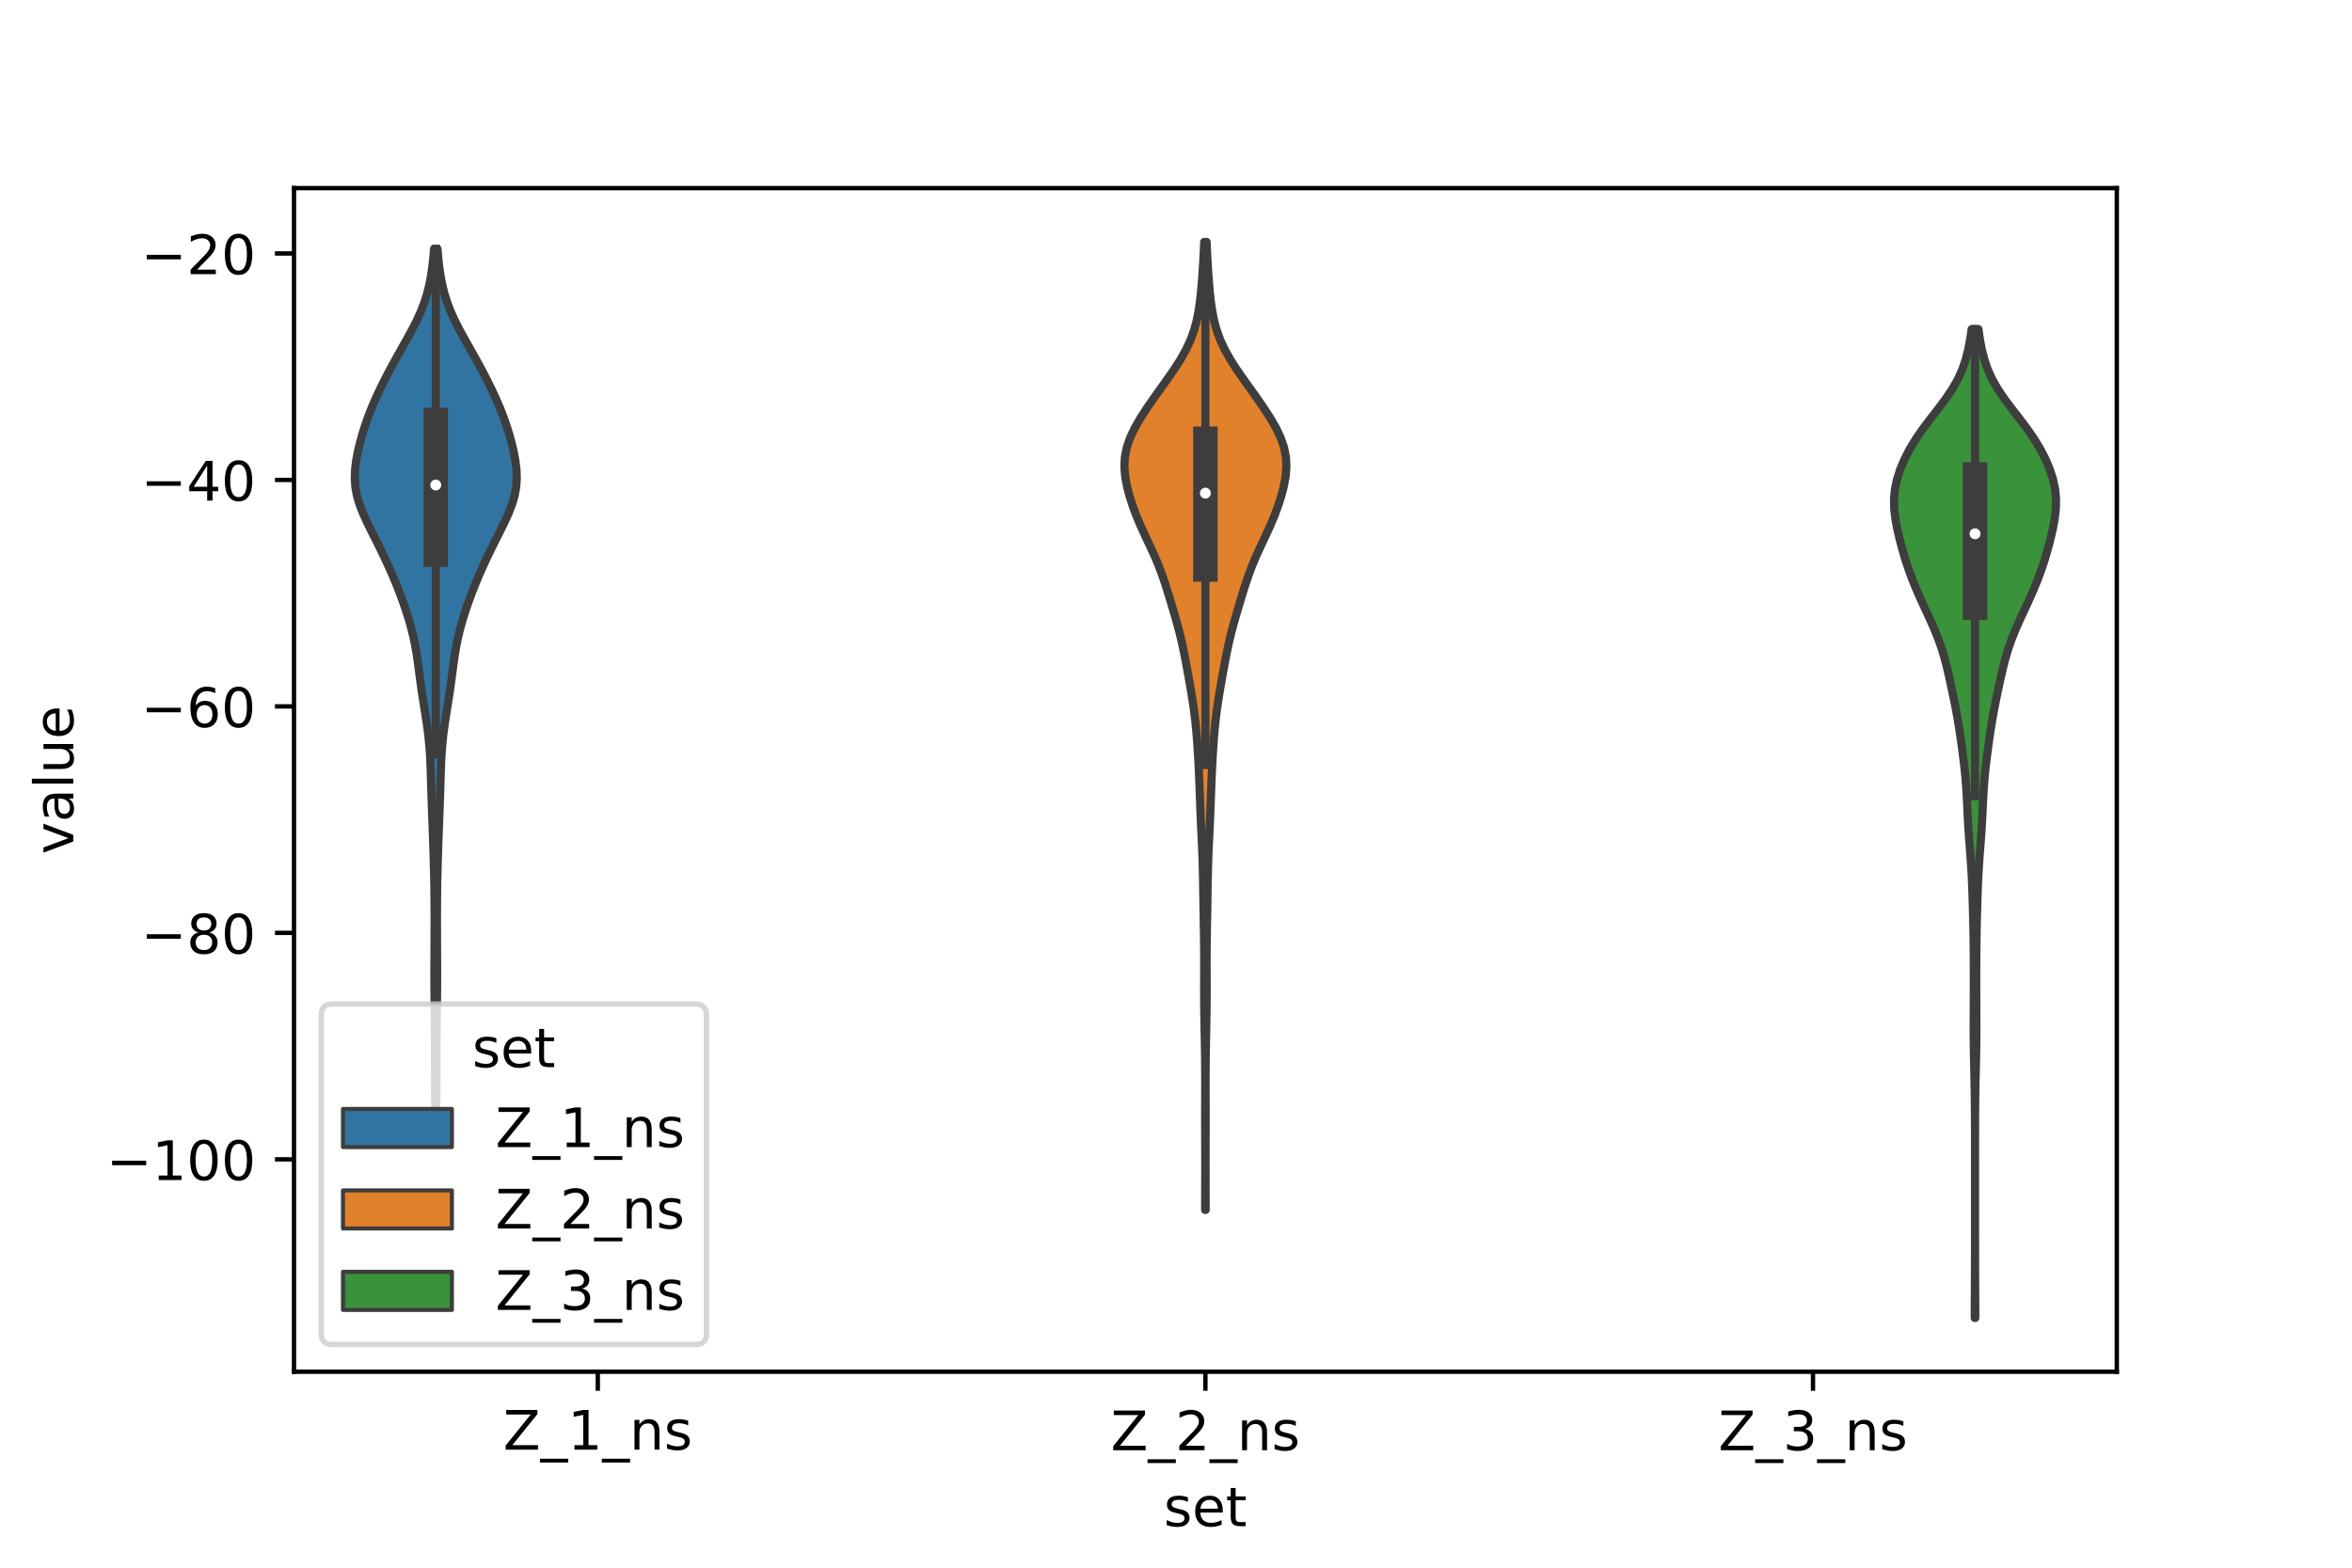<?xml version="1.0" encoding="utf-8" standalone="no"?>
<!DOCTYPE svg PUBLIC "-//W3C//DTD SVG 1.1//EN"
  "http://www.w3.org/Graphics/SVG/1.1/DTD/svg11.dtd">
<!-- Created with matplotlib (https://matplotlib.org/) -->
<svg height="288pt" version="1.1" viewBox="0 0 432 288" width="432pt" xmlns="http://www.w3.org/2000/svg" xmlns:xlink="http://www.w3.org/1999/xlink">
 <defs>
  <style type="text/css">*{stroke-linecap:butt;stroke-linejoin:round;}</style>
 </defs>
 <g id="figure_1">
  <g id="patch_1">
   <path d="M 0 288 
L 432 288 
L 432 0 
L 0 0 
z
" style="fill:#ffffff;"/>
  </g>
  <g id="axes_1">
   <g id="patch_2">
    <path d="M 54 252 
L 388.8 252 
L 388.8 34.56 
L 54 34.56 
z
" style="fill:#ffffff;"/>
   </g>
   <g id="PolyCollection_1">
    <defs>
     <path d="M 80.122 -81.942 
L 79.958 -81.942 
L 79.945 -83.562 
L 79.934 -85.181 
L 79.924 -86.801 
L 79.916 -88.42 
L 79.91 -90.04 
L 79.904 -91.659 
L 79.901 -93.279 
L 79.897 -94.898 
L 79.893 -96.518 
L 79.885 -98.137 
L 79.873 -99.757 
L 79.855 -101.377 
L 79.834 -102.996 
L 79.813 -104.616 
L 79.797 -106.235 
L 79.788 -107.855 
L 79.788 -109.474 
L 79.793 -111.094 
L 79.802 -112.713 
L 79.81 -114.333 
L 79.816 -115.952 
L 79.82 -117.572 
L 79.821 -119.192 
L 79.818 -120.811 
L 79.81 -122.431 
L 79.794 -124.05 
L 79.769 -125.67 
L 79.736 -127.289 
L 79.695 -128.909 
L 79.65 -130.528 
L 79.6 -132.148 
L 79.546 -133.767 
L 79.488 -135.387 
L 79.426 -137.007 
L 79.363 -138.626 
L 79.302 -140.246 
L 79.247 -141.865 
L 79.198 -143.485 
L 79.151 -145.104 
L 79.101 -146.724 
L 79.034 -148.343 
L 78.941 -149.963 
L 78.809 -151.582 
L 78.636 -153.202 
L 78.422 -154.821 
L 78.179 -156.441 
L 77.921 -158.061 
L 77.664 -159.68 
L 77.421 -161.3 
L 77.195 -162.919 
L 76.983 -164.539 
L 76.769 -166.158 
L 76.534 -167.778 
L 76.257 -169.397 
L 75.924 -171.017 
L 75.527 -172.636 
L 75.067 -174.256 
L 74.554 -175.876 
L 73.995 -177.495 
L 73.396 -179.115 
L 72.758 -180.734 
L 72.081 -182.354 
L 71.366 -183.973 
L 70.614 -185.593 
L 69.83 -187.212 
L 69.023 -188.832 
L 68.207 -190.451 
L 67.409 -192.071 
L 66.669 -193.69 
L 66.037 -195.31 
L 65.56 -196.93 
L 65.266 -198.549 
L 65.16 -200.169 
L 65.223 -201.788 
L 65.424 -203.408 
L 65.728 -205.027 
L 66.111 -206.647 
L 66.56 -208.266 
L 67.071 -209.886 
L 67.644 -211.505 
L 68.28 -213.125 
L 68.977 -214.745 
L 69.728 -216.364 
L 70.527 -217.984 
L 71.363 -219.603 
L 72.233 -221.223 
L 73.129 -222.842 
L 74.041 -224.462 
L 74.95 -226.081 
L 75.829 -227.701 
L 76.646 -229.32 
L 77.37 -230.94 
L 77.983 -232.56 
L 78.481 -234.179 
L 78.874 -235.799 
L 79.178 -237.418 
L 79.412 -239.038 
L 79.591 -240.657 
L 79.727 -242.277 
L 80.353 -242.277 
L 80.353 -242.277 
L 80.489 -240.657 
L 80.668 -239.038 
L 80.902 -237.418 
L 81.206 -235.799 
L 81.599 -234.179 
L 82.097 -232.56 
L 82.71 -230.94 
L 83.434 -229.32 
L 84.251 -227.701 
L 85.13 -226.081 
L 86.039 -224.462 
L 86.951 -222.842 
L 87.847 -221.223 
L 88.717 -219.603 
L 89.553 -217.984 
L 90.352 -216.364 
L 91.103 -214.745 
L 91.8 -213.125 
L 92.436 -211.505 
L 93.009 -209.886 
L 93.52 -208.266 
L 93.969 -206.647 
L 94.352 -205.027 
L 94.656 -203.408 
L 94.857 -201.788 
L 94.92 -200.169 
L 94.814 -198.549 
L 94.52 -196.93 
L 94.043 -195.31 
L 93.411 -193.69 
L 92.671 -192.071 
L 91.873 -190.451 
L 91.057 -188.832 
L 90.25 -187.212 
L 89.466 -185.593 
L 88.714 -183.973 
L 87.999 -182.354 
L 87.322 -180.734 
L 86.684 -179.115 
L 86.085 -177.495 
L 85.526 -175.876 
L 85.013 -174.256 
L 84.553 -172.636 
L 84.156 -171.017 
L 83.823 -169.397 
L 83.546 -167.778 
L 83.311 -166.158 
L 83.097 -164.539 
L 82.885 -162.919 
L 82.659 -161.3 
L 82.416 -159.68 
L 82.159 -158.061 
L 81.901 -156.441 
L 81.658 -154.821 
L 81.444 -153.202 
L 81.271 -151.582 
L 81.139 -149.963 
L 81.046 -148.343 
L 80.979 -146.724 
L 80.929 -145.104 
L 80.882 -143.485 
L 80.833 -141.865 
L 80.778 -140.246 
L 80.717 -138.626 
L 80.654 -137.007 
L 80.592 -135.387 
L 80.534 -133.767 
L 80.48 -132.148 
L 80.43 -130.528 
L 80.385 -128.909 
L 80.344 -127.289 
L 80.311 -125.67 
L 80.286 -124.05 
L 80.27 -122.431 
L 80.262 -120.811 
L 80.259 -119.192 
L 80.26 -117.572 
L 80.264 -115.952 
L 80.27 -114.333 
L 80.278 -112.713 
L 80.287 -111.094 
L 80.292 -109.474 
L 80.292 -107.855 
L 80.283 -106.235 
L 80.267 -104.616 
L 80.246 -102.996 
L 80.225 -101.377 
L 80.207 -99.757 
L 80.195 -98.137 
L 80.187 -96.518 
L 80.183 -94.898 
L 80.179 -93.279 
L 80.176 -91.659 
L 80.17 -90.04 
L 80.164 -88.42 
L 80.156 -86.801 
L 80.146 -85.181 
L 80.135 -83.562 
L 80.122 -81.942 
z
" id="me6e30d1c8e" style="stroke:#3d3d3d;stroke-width:1.5;"/>
    </defs>
    <g clip-path="url(#p41e948b7af)">
     <use style="fill:#3274a1;stroke:#3d3d3d;stroke-width:1.5;" x="0" xlink:href="#me6e30d1c8e" y="288"/>
    </g>
   </g>
   <g id="PolyCollection_2">
    <defs>
     <path d="M 221.447 -65.723 
L 221.353 -65.723 
L 221.355 -67.519 
L 221.36 -69.315 
L 221.366 -71.112 
L 221.371 -72.908 
L 221.371 -74.704 
L 221.368 -76.501 
L 221.362 -78.297 
L 221.356 -80.093 
L 221.353 -81.889 
L 221.354 -83.686 
L 221.358 -85.482 
L 221.363 -87.278 
L 221.366 -89.075 
L 221.363 -90.871 
L 221.35 -92.667 
L 221.329 -94.464 
L 221.299 -96.26 
L 221.264 -98.056 
L 221.229 -99.852 
L 221.199 -101.649 
L 221.179 -103.445 
L 221.169 -105.241 
L 221.168 -107.038 
L 221.174 -108.834 
L 221.179 -110.63 
L 221.178 -112.427 
L 221.166 -114.223 
L 221.144 -116.019 
L 221.113 -117.815 
L 221.079 -119.612 
L 221.047 -121.408 
L 221.019 -123.204 
L 220.993 -125.001 
L 220.963 -126.797 
L 220.923 -128.593 
L 220.868 -130.389 
L 220.796 -132.186 
L 220.713 -133.982 
L 220.627 -135.778 
L 220.546 -137.575 
L 220.473 -139.371 
L 220.407 -141.167 
L 220.342 -142.964 
L 220.271 -144.76 
L 220.191 -146.556 
L 220.099 -148.352 
L 219.994 -150.149 
L 219.872 -151.945 
L 219.725 -153.741 
L 219.545 -155.538 
L 219.326 -157.334 
L 219.068 -159.13 
L 218.78 -160.927 
L 218.472 -162.723 
L 218.153 -164.519 
L 217.823 -166.315 
L 217.474 -168.112 
L 217.092 -169.908 
L 216.664 -171.704 
L 216.187 -173.501 
L 215.672 -175.297 
L 215.137 -177.093 
L 214.592 -178.89 
L 214.027 -180.686 
L 213.417 -182.482 
L 212.735 -184.278 
L 211.969 -186.075 
L 211.139 -187.871 
L 210.288 -189.667 
L 209.468 -191.464 
L 208.715 -193.26 
L 208.047 -195.056 
L 207.471 -196.853 
L 207 -198.649 
L 206.667 -200.445 
L 206.52 -202.241 
L 206.61 -204.038 
L 206.969 -205.834 
L 207.594 -207.63 
L 208.451 -209.427 
L 209.489 -211.223 
L 210.652 -213.019 
L 211.893 -214.816 
L 213.176 -216.612 
L 214.461 -218.408 
L 215.703 -220.204 
L 216.852 -222.001 
L 217.858 -223.797 
L 218.69 -225.593 
L 219.338 -227.39 
L 219.82 -229.186 
L 220.169 -230.982 
L 220.423 -232.779 
L 220.615 -234.575 
L 220.768 -236.371 
L 220.897 -238.167 
L 221.007 -239.964 
L 221.101 -241.76 
L 221.18 -243.556 
L 221.62 -243.556 
L 221.62 -243.556 
L 221.699 -241.76 
L 221.793 -239.964 
L 221.903 -238.167 
L 222.032 -236.371 
L 222.185 -234.575 
L 222.377 -232.779 
L 222.631 -230.982 
L 222.98 -229.186 
L 223.462 -227.39 
L 224.11 -225.593 
L 224.942 -223.797 
L 225.948 -222.001 
L 227.097 -220.204 
L 228.339 -218.408 
L 229.624 -216.612 
L 230.907 -214.816 
L 232.148 -213.019 
L 233.311 -211.223 
L 234.349 -209.427 
L 235.206 -207.63 
L 235.831 -205.834 
L 236.19 -204.038 
L 236.28 -202.241 
L 236.133 -200.445 
L 235.8 -198.649 
L 235.329 -196.853 
L 234.753 -195.056 
L 234.085 -193.26 
L 233.332 -191.464 
L 232.512 -189.667 
L 231.661 -187.871 
L 230.831 -186.075 
L 230.065 -184.278 
L 229.383 -182.482 
L 228.773 -180.686 
L 228.208 -178.89 
L 227.663 -177.093 
L 227.128 -175.297 
L 226.613 -173.501 
L 226.136 -171.704 
L 225.708 -169.908 
L 225.326 -168.112 
L 224.977 -166.315 
L 224.647 -164.519 
L 224.328 -162.723 
L 224.02 -160.927 
L 223.732 -159.13 
L 223.474 -157.334 
L 223.255 -155.538 
L 223.075 -153.741 
L 222.928 -151.945 
L 222.806 -150.149 
L 222.701 -148.352 
L 222.609 -146.556 
L 222.529 -144.76 
L 222.458 -142.964 
L 222.393 -141.167 
L 222.327 -139.371 
L 222.254 -137.575 
L 222.173 -135.778 
L 222.087 -133.982 
L 222.004 -132.186 
L 221.932 -130.389 
L 221.877 -128.593 
L 221.837 -126.797 
L 221.807 -125.001 
L 221.781 -123.204 
L 221.753 -121.408 
L 221.721 -119.612 
L 221.687 -117.815 
L 221.656 -116.019 
L 221.634 -114.223 
L 221.622 -112.427 
L 221.621 -110.63 
L 221.626 -108.834 
L 221.632 -107.038 
L 221.631 -105.241 
L 221.621 -103.445 
L 221.601 -101.649 
L 221.571 -99.852 
L 221.536 -98.056 
L 221.501 -96.26 
L 221.471 -94.464 
L 221.45 -92.667 
L 221.437 -90.871 
L 221.434 -89.075 
L 221.437 -87.278 
L 221.442 -85.482 
L 221.446 -83.686 
L 221.447 -81.889 
L 221.444 -80.093 
L 221.438 -78.297 
L 221.432 -76.501 
L 221.429 -74.704 
L 221.429 -72.908 
L 221.434 -71.112 
L 221.44 -69.315 
L 221.445 -67.519 
L 221.447 -65.723 
z
" id="m88fbf0450a" style="stroke:#3d3d3d;stroke-width:1.5;"/>
    </defs>
    <g clip-path="url(#p41e948b7af)">
     <use style="fill:#e1812c;stroke:#3d3d3d;stroke-width:1.5;" x="0" xlink:href="#m88fbf0450a" y="288"/>
    </g>
   </g>
   <g id="PolyCollection_3">
    <defs>
     <path d="M 362.81 -45.884 
L 362.71 -45.884 
L 362.713 -47.718 
L 362.721 -49.553 
L 362.731 -51.388 
L 362.741 -53.223 
L 362.749 -55.058 
L 362.754 -56.892 
L 362.757 -58.727 
L 362.759 -60.562 
L 362.76 -62.397 
L 362.76 -64.232 
L 362.76 -66.067 
L 362.76 -67.901 
L 362.76 -69.736 
L 362.76 -71.571 
L 362.76 -73.406 
L 362.76 -75.241 
L 362.759 -77.075 
L 362.758 -78.91 
L 362.755 -80.745 
L 362.749 -82.58 
L 362.737 -84.415 
L 362.718 -86.249 
L 362.69 -88.084 
L 362.654 -89.919 
L 362.613 -91.754 
L 362.573 -93.589 
L 362.541 -95.423 
L 362.521 -97.258 
L 362.514 -99.093 
L 362.517 -100.928 
L 362.524 -102.763 
L 362.532 -104.597 
L 362.536 -106.432 
L 362.537 -108.267 
L 362.534 -110.102 
L 362.526 -111.937 
L 362.513 -113.771 
L 362.49 -115.606 
L 362.458 -117.441 
L 362.417 -119.276 
L 362.369 -121.111 
L 362.315 -122.946 
L 362.253 -124.78 
L 362.176 -126.615 
L 362.076 -128.45 
L 361.953 -130.285 
L 361.814 -132.12 
L 361.673 -133.954 
L 361.545 -135.789 
L 361.439 -137.624 
L 361.35 -139.459 
L 361.263 -141.294 
L 361.158 -143.128 
L 361.018 -144.963 
L 360.838 -146.798 
L 360.624 -148.633 
L 360.386 -150.468 
L 360.132 -152.302 
L 359.859 -154.137 
L 359.559 -155.972 
L 359.225 -157.807 
L 358.859 -159.642 
L 358.473 -161.476 
L 358.075 -163.311 
L 357.657 -165.146 
L 357.193 -166.981 
L 356.648 -168.816 
L 356.002 -170.651 
L 355.257 -172.485 
L 354.44 -174.32 
L 353.59 -176.155 
L 352.746 -177.99 
L 351.94 -179.825 
L 351.194 -181.659 
L 350.519 -183.494 
L 349.917 -185.329 
L 349.379 -187.164 
L 348.897 -188.999 
L 348.473 -190.833 
L 348.132 -192.668 
L 347.918 -194.503 
L 347.88 -196.338 
L 348.054 -198.173 
L 348.447 -200.007 
L 349.046 -201.842 
L 349.826 -203.677 
L 350.776 -205.512 
L 351.888 -207.347 
L 353.152 -209.181 
L 354.531 -211.016 
L 355.955 -212.851 
L 357.333 -214.686 
L 358.576 -216.521 
L 359.621 -218.355 
L 360.445 -220.19 
L 361.067 -222.025 
L 361.528 -223.86 
L 361.874 -225.695 
L 362.138 -227.53 
L 363.382 -227.53 
L 363.382 -227.53 
L 363.646 -225.695 
L 363.992 -223.86 
L 364.453 -222.025 
L 365.075 -220.19 
L 365.899 -218.355 
L 366.944 -216.521 
L 368.187 -214.686 
L 369.565 -212.851 
L 370.989 -211.016 
L 372.368 -209.181 
L 373.632 -207.347 
L 374.744 -205.512 
L 375.694 -203.677 
L 376.474 -201.842 
L 377.073 -200.007 
L 377.466 -198.173 
L 377.64 -196.338 
L 377.602 -194.503 
L 377.388 -192.668 
L 377.047 -190.833 
L 376.623 -188.999 
L 376.141 -187.164 
L 375.603 -185.329 
L 375.001 -183.494 
L 374.326 -181.659 
L 373.58 -179.825 
L 372.774 -177.99 
L 371.93 -176.155 
L 371.08 -174.32 
L 370.263 -172.485 
L 369.518 -170.651 
L 368.872 -168.816 
L 368.327 -166.981 
L 367.863 -165.146 
L 367.445 -163.311 
L 367.047 -161.476 
L 366.661 -159.642 
L 366.295 -157.807 
L 365.961 -155.972 
L 365.661 -154.137 
L 365.388 -152.302 
L 365.134 -150.468 
L 364.896 -148.633 
L 364.682 -146.798 
L 364.502 -144.963 
L 364.362 -143.128 
L 364.257 -141.294 
L 364.17 -139.459 
L 364.081 -137.624 
L 363.975 -135.789 
L 363.847 -133.954 
L 363.706 -132.12 
L 363.567 -130.285 
L 363.444 -128.45 
L 363.344 -126.615 
L 363.267 -124.78 
L 363.205 -122.946 
L 363.151 -121.111 
L 363.103 -119.276 
L 363.062 -117.441 
L 363.03 -115.606 
L 363.007 -113.771 
L 362.994 -111.937 
L 362.986 -110.102 
L 362.983 -108.267 
L 362.984 -106.432 
L 362.988 -104.597 
L 362.996 -102.763 
L 363.003 -100.928 
L 363.006 -99.093 
L 362.999 -97.258 
L 362.979 -95.423 
L 362.947 -93.589 
L 362.907 -91.754 
L 362.866 -89.919 
L 362.83 -88.084 
L 362.802 -86.249 
L 362.783 -84.415 
L 362.771 -82.58 
L 362.765 -80.745 
L 362.762 -78.91 
L 362.761 -77.075 
L 362.76 -75.241 
L 362.76 -73.406 
L 362.76 -71.571 
L 362.76 -69.736 
L 362.76 -67.901 
L 362.76 -66.067 
L 362.76 -64.232 
L 362.76 -62.397 
L 362.761 -60.562 
L 362.763 -58.727 
L 362.766 -56.892 
L 362.771 -55.058 
L 362.779 -53.223 
L 362.789 -51.388 
L 362.799 -49.553 
L 362.807 -47.718 
L 362.81 -45.884 
z
" id="meabf9d2baf" style="stroke:#3d3d3d;stroke-width:1.5;"/>
    </defs>
    <g clip-path="url(#p41e948b7af)">
     <use style="fill:#3a923a;stroke:#3d3d3d;stroke-width:1.5;" x="0" xlink:href="#meabf9d2baf" y="288"/>
    </g>
   </g>
   <g id="patch_3">
    <path clip-path="url(#p41e948b7af)" d="M 109.8 4.96 
L 109.8 4.96 
L 109.8 4.96 
L 109.8 4.96 
z
" style="fill:#3274a1;stroke:#3d3d3d;stroke-linejoin:miter;stroke-width:0.75;"/>
   </g>
   <g id="patch_4">
    <path clip-path="url(#p41e948b7af)" d="M 109.8 4.96 
L 109.8 4.96 
L 109.8 4.96 
L 109.8 4.96 
z
" style="fill:#e1812c;stroke:#3d3d3d;stroke-linejoin:miter;stroke-width:0.75;"/>
   </g>
   <g id="patch_5">
    <path clip-path="url(#p41e948b7af)" d="M 109.8 4.96 
L 109.8 4.96 
L 109.8 4.96 
L 109.8 4.96 
z
" style="fill:#3a923a;stroke:#3d3d3d;stroke-linejoin:miter;stroke-width:0.75;"/>
   </g>
   <g id="matplotlib.axis_1">
    <g id="xtick_1">
     <g id="line2d_1">
      <defs>
       <path d="M 0 0 
L 0 3.5 
" id="m104618ab3f" style="stroke:#000000;stroke-width:0.8;"/>
      </defs>
      <g>
       <use style="stroke:#000000;stroke-width:0.8;" x="109.8" xlink:href="#m104618ab3f" y="252"/>
      </g>
     </g>
     <g id="text_1">
      <!-- Z_1_ns -->
      <g transform="translate(92.42 266.32)scale(0.1 -0.1)">
       <defs>
        <path d="M 5.609 72.906 
L 62.891 72.906 
L 62.891 65.375 
L 16.797 8.297 
L 64.016 8.297 
L 64.016 0 
L 4.5 0 
L 4.5 7.516 
L 50.594 64.594 
L 5.609 64.594 
z
" id="DejaVuSans-90"/>
        <path d="M 50.984 -16.609 
L 50.984 -23.578 
L -0.984 -23.578 
L -0.984 -16.609 
z
" id="DejaVuSans-95"/>
        <path d="M 12.406 8.297 
L 28.516 8.297 
L 28.516 63.922 
L 10.984 60.406 
L 10.984 69.391 
L 28.422 72.906 
L 38.281 72.906 
L 38.281 8.297 
L 54.391 8.297 
L 54.391 0 
L 12.406 0 
z
" id="DejaVuSans-49"/>
        <path d="M 54.891 33.016 
L 54.891 0 
L 45.906 0 
L 45.906 32.719 
Q 45.906 40.484 42.875 44.328 
Q 39.844 48.188 33.797 48.188 
Q 26.516 48.188 22.312 43.547 
Q 18.109 38.922 18.109 30.906 
L 18.109 0 
L 9.078 0 
L 9.078 54.688 
L 18.109 54.688 
L 18.109 46.188 
Q 21.344 51.125 25.703 53.562 
Q 30.078 56 35.797 56 
Q 45.219 56 50.047 50.172 
Q 54.891 44.344 54.891 33.016 
z
" id="DejaVuSans-110"/>
        <path d="M 44.281 53.078 
L 44.281 44.578 
Q 40.484 46.531 36.375 47.5 
Q 32.281 48.484 27.875 48.484 
Q 21.188 48.484 17.844 46.438 
Q 14.5 44.391 14.5 40.281 
Q 14.5 37.156 16.891 35.375 
Q 19.281 33.594 26.516 31.984 
L 29.594 31.297 
Q 39.156 29.25 43.188 25.516 
Q 47.219 21.781 47.219 15.094 
Q 47.219 7.469 41.188 3.016 
Q 35.156 -1.422 24.609 -1.422 
Q 20.219 -1.422 15.453 -0.562 
Q 10.688 0.297 5.422 2 
L 5.422 11.281 
Q 10.406 8.688 15.234 7.391 
Q 20.062 6.109 24.812 6.109 
Q 31.156 6.109 34.562 8.281 
Q 37.984 10.453 37.984 14.406 
Q 37.984 18.062 35.516 20.016 
Q 33.062 21.969 24.703 23.781 
L 21.578 24.516 
Q 13.234 26.266 9.516 29.906 
Q 5.812 33.547 5.812 39.891 
Q 5.812 47.609 11.281 51.797 
Q 16.75 56 26.812 56 
Q 31.781 56 36.172 55.266 
Q 40.578 54.547 44.281 53.078 
z
" id="DejaVuSans-115"/>
       </defs>
       <use xlink:href="#DejaVuSans-90"/>
       <use x="68.506" xlink:href="#DejaVuSans-95"/>
       <use x="118.506" xlink:href="#DejaVuSans-49"/>
       <use x="182.129" xlink:href="#DejaVuSans-95"/>
       <use x="232.129" xlink:href="#DejaVuSans-110"/>
       <use x="295.508" xlink:href="#DejaVuSans-115"/>
      </g>
     </g>
    </g>
    <g id="xtick_2">
     <g id="line2d_2">
      <g>
       <use style="stroke:#000000;stroke-width:0.8;" x="221.4" xlink:href="#m104618ab3f" y="252"/>
      </g>
     </g>
     <g id="text_2">
      <!-- Z_2_ns -->
      <g transform="translate(204.02 266.422)scale(0.1 -0.1)">
       <defs>
        <path d="M 19.188 8.297 
L 53.609 8.297 
L 53.609 0 
L 7.328 0 
L 7.328 8.297 
Q 12.938 14.109 22.625 23.891 
Q 32.328 33.688 34.812 36.531 
Q 39.547 41.844 41.422 45.531 
Q 43.312 49.219 43.312 52.781 
Q 43.312 58.594 39.234 62.25 
Q 35.156 65.922 28.609 65.922 
Q 23.969 65.922 18.812 64.312 
Q 13.672 62.703 7.812 59.422 
L 7.812 69.391 
Q 13.766 71.781 18.938 73 
Q 24.125 74.219 28.422 74.219 
Q 39.75 74.219 46.484 68.547 
Q 53.219 62.891 53.219 53.422 
Q 53.219 48.922 51.531 44.891 
Q 49.859 40.875 45.406 35.406 
Q 44.188 33.984 37.641 27.219 
Q 31.109 20.453 19.188 8.297 
z
" id="DejaVuSans-50"/>
       </defs>
       <use xlink:href="#DejaVuSans-90"/>
       <use x="68.506" xlink:href="#DejaVuSans-95"/>
       <use x="118.506" xlink:href="#DejaVuSans-50"/>
       <use x="182.129" xlink:href="#DejaVuSans-95"/>
       <use x="232.129" xlink:href="#DejaVuSans-110"/>
       <use x="295.508" xlink:href="#DejaVuSans-115"/>
      </g>
     </g>
    </g>
    <g id="xtick_3">
     <g id="line2d_3">
      <g>
       <use style="stroke:#000000;stroke-width:0.8;" x="333" xlink:href="#m104618ab3f" y="252"/>
      </g>
     </g>
     <g id="text_3">
      <!-- Z_3_ns -->
      <g transform="translate(315.62 266.422)scale(0.1 -0.1)">
       <defs>
        <path d="M 40.578 39.312 
Q 47.656 37.797 51.625 33 
Q 55.609 28.219 55.609 21.188 
Q 55.609 10.406 48.188 4.484 
Q 40.766 -1.422 27.094 -1.422 
Q 22.516 -1.422 17.656 -0.516 
Q 12.797 0.391 7.625 2.203 
L 7.625 11.719 
Q 11.719 9.328 16.594 8.109 
Q 21.484 6.891 26.812 6.891 
Q 36.078 6.891 40.938 10.547 
Q 45.797 14.203 45.797 21.188 
Q 45.797 27.641 41.281 31.266 
Q 36.766 34.906 28.719 34.906 
L 20.219 34.906 
L 20.219 43.016 
L 29.109 43.016 
Q 36.375 43.016 40.234 45.922 
Q 44.094 48.828 44.094 54.297 
Q 44.094 59.906 40.109 62.906 
Q 36.141 65.922 28.719 65.922 
Q 24.656 65.922 20.016 65.031 
Q 15.375 64.156 9.812 62.312 
L 9.812 71.094 
Q 15.438 72.656 20.344 73.438 
Q 25.25 74.219 29.594 74.219 
Q 40.828 74.219 47.359 69.109 
Q 53.906 64.016 53.906 55.328 
Q 53.906 49.266 50.438 45.094 
Q 46.969 40.922 40.578 39.312 
z
" id="DejaVuSans-51"/>
       </defs>
       <use xlink:href="#DejaVuSans-90"/>
       <use x="68.506" xlink:href="#DejaVuSans-95"/>
       <use x="118.506" xlink:href="#DejaVuSans-51"/>
       <use x="182.129" xlink:href="#DejaVuSans-95"/>
       <use x="232.129" xlink:href="#DejaVuSans-110"/>
       <use x="295.508" xlink:href="#DejaVuSans-115"/>
      </g>
     </g>
    </g>
    <g id="text_4">
     <!-- set -->
     <g transform="translate(213.759 280.378)scale(0.1 -0.1)">
      <defs>
       <path d="M 56.203 29.594 
L 56.203 25.203 
L 14.891 25.203 
Q 15.484 15.922 20.484 11.062 
Q 25.484 6.203 34.422 6.203 
Q 39.594 6.203 44.453 7.469 
Q 49.312 8.734 54.109 11.281 
L 54.109 2.781 
Q 49.266 0.734 44.188 -0.344 
Q 39.109 -1.422 33.891 -1.422 
Q 20.797 -1.422 13.156 6.188 
Q 5.516 13.812 5.516 26.812 
Q 5.516 40.234 12.766 48.109 
Q 20.016 56 32.328 56 
Q 43.359 56 49.781 48.891 
Q 56.203 41.797 56.203 29.594 
z
M 47.219 32.234 
Q 47.125 39.594 43.094 43.984 
Q 39.062 48.391 32.422 48.391 
Q 24.906 48.391 20.391 44.141 
Q 15.875 39.891 15.188 32.172 
z
" id="DejaVuSans-101"/>
       <path d="M 18.312 70.219 
L 18.312 54.688 
L 36.812 54.688 
L 36.812 47.703 
L 18.312 47.703 
L 18.312 18.016 
Q 18.312 11.328 20.141 9.422 
Q 21.969 7.516 27.594 7.516 
L 36.812 7.516 
L 36.812 0 
L 27.594 0 
Q 17.188 0 13.234 3.875 
Q 9.281 7.766 9.281 18.016 
L 9.281 47.703 
L 2.688 47.703 
L 2.688 54.688 
L 9.281 54.688 
L 9.281 70.219 
z
" id="DejaVuSans-116"/>
      </defs>
      <use xlink:href="#DejaVuSans-115"/>
      <use x="52.1" xlink:href="#DejaVuSans-101"/>
      <use x="113.623" xlink:href="#DejaVuSans-116"/>
     </g>
    </g>
   </g>
   <g id="matplotlib.axis_2">
    <g id="ytick_1">
     <g id="line2d_4">
      <defs>
       <path d="M 0 0 
L -3.5 0 
" id="m4adb0f2e03" style="stroke:#000000;stroke-width:0.8;"/>
      </defs>
      <g>
       <use style="stroke:#000000;stroke-width:0.8;" x="54" xlink:href="#m4adb0f2e03" y="212.982"/>
      </g>
     </g>
     <g id="text_5">
      <!-- −100 -->
      <g transform="translate(19.533 216.781)scale(0.1 -0.1)">
       <defs>
        <path d="M 10.594 35.5 
L 73.188 35.5 
L 73.188 27.203 
L 10.594 27.203 
z
" id="DejaVuSans-8722"/>
        <path d="M 31.781 66.406 
Q 24.172 66.406 20.328 58.906 
Q 16.5 51.422 16.5 36.375 
Q 16.5 21.391 20.328 13.891 
Q 24.172 6.391 31.781 6.391 
Q 39.453 6.391 43.281 13.891 
Q 47.125 21.391 47.125 36.375 
Q 47.125 51.422 43.281 58.906 
Q 39.453 66.406 31.781 66.406 
z
M 31.781 74.219 
Q 44.047 74.219 50.516 64.516 
Q 56.984 54.828 56.984 36.375 
Q 56.984 17.969 50.516 8.266 
Q 44.047 -1.422 31.781 -1.422 
Q 19.531 -1.422 13.062 8.266 
Q 6.594 17.969 6.594 36.375 
Q 6.594 54.828 13.062 64.516 
Q 19.531 74.219 31.781 74.219 
z
" id="DejaVuSans-48"/>
       </defs>
       <use xlink:href="#DejaVuSans-8722"/>
       <use x="83.789" xlink:href="#DejaVuSans-49"/>
       <use x="147.412" xlink:href="#DejaVuSans-48"/>
       <use x="211.035" xlink:href="#DejaVuSans-48"/>
      </g>
     </g>
    </g>
    <g id="ytick_2">
     <g id="line2d_5">
      <g>
       <use style="stroke:#000000;stroke-width:0.8;" x="54" xlink:href="#m4adb0f2e03" y="171.378"/>
      </g>
     </g>
     <g id="text_6">
      <!-- −80 -->
      <g transform="translate(25.895 175.177)scale(0.1 -0.1)">
       <defs>
        <path d="M 31.781 34.625 
Q 24.75 34.625 20.719 30.859 
Q 16.703 27.094 16.703 20.516 
Q 16.703 13.922 20.719 10.156 
Q 24.75 6.391 31.781 6.391 
Q 38.812 6.391 42.859 10.172 
Q 46.922 13.969 46.922 20.516 
Q 46.922 27.094 42.891 30.859 
Q 38.875 34.625 31.781 34.625 
z
M 21.922 38.812 
Q 15.578 40.375 12.031 44.719 
Q 8.5 49.078 8.5 55.328 
Q 8.5 64.062 14.719 69.141 
Q 20.953 74.219 31.781 74.219 
Q 42.672 74.219 48.875 69.141 
Q 55.078 64.062 55.078 55.328 
Q 55.078 49.078 51.531 44.719 
Q 48 40.375 41.703 38.812 
Q 48.828 37.156 52.797 32.312 
Q 56.781 27.484 56.781 20.516 
Q 56.781 9.906 50.312 4.234 
Q 43.844 -1.422 31.781 -1.422 
Q 19.734 -1.422 13.25 4.234 
Q 6.781 9.906 6.781 20.516 
Q 6.781 27.484 10.781 32.312 
Q 14.797 37.156 21.922 38.812 
z
M 18.312 54.391 
Q 18.312 48.734 21.844 45.562 
Q 25.391 42.391 31.781 42.391 
Q 38.141 42.391 41.719 45.562 
Q 45.312 48.734 45.312 54.391 
Q 45.312 60.062 41.719 63.234 
Q 38.141 66.406 31.781 66.406 
Q 25.391 66.406 21.844 63.234 
Q 18.312 60.062 18.312 54.391 
z
" id="DejaVuSans-56"/>
       </defs>
       <use xlink:href="#DejaVuSans-8722"/>
       <use x="83.789" xlink:href="#DejaVuSans-56"/>
       <use x="147.412" xlink:href="#DejaVuSans-48"/>
      </g>
     </g>
    </g>
    <g id="ytick_3">
     <g id="line2d_6">
      <g>
       <use style="stroke:#000000;stroke-width:0.8;" x="54" xlink:href="#m4adb0f2e03" y="129.773"/>
      </g>
     </g>
     <g id="text_7">
      <!-- −60 -->
      <g transform="translate(25.895 133.572)scale(0.1 -0.1)">
       <defs>
        <path d="M 33.016 40.375 
Q 26.375 40.375 22.484 35.828 
Q 18.609 31.297 18.609 23.391 
Q 18.609 15.531 22.484 10.953 
Q 26.375 6.391 33.016 6.391 
Q 39.656 6.391 43.531 10.953 
Q 47.406 15.531 47.406 23.391 
Q 47.406 31.297 43.531 35.828 
Q 39.656 40.375 33.016 40.375 
z
M 52.594 71.297 
L 52.594 62.312 
Q 48.875 64.062 45.094 64.984 
Q 41.312 65.922 37.594 65.922 
Q 27.828 65.922 22.672 59.328 
Q 17.531 52.734 16.797 39.406 
Q 19.672 43.656 24.016 45.922 
Q 28.375 48.188 33.594 48.188 
Q 44.578 48.188 50.953 41.516 
Q 57.328 34.859 57.328 23.391 
Q 57.328 12.156 50.688 5.359 
Q 44.047 -1.422 33.016 -1.422 
Q 20.359 -1.422 13.672 8.266 
Q 6.984 17.969 6.984 36.375 
Q 6.984 53.656 15.188 63.938 
Q 23.391 74.219 37.203 74.219 
Q 40.922 74.219 44.703 73.484 
Q 48.484 72.75 52.594 71.297 
z
" id="DejaVuSans-54"/>
       </defs>
       <use xlink:href="#DejaVuSans-8722"/>
       <use x="83.789" xlink:href="#DejaVuSans-54"/>
       <use x="147.412" xlink:href="#DejaVuSans-48"/>
      </g>
     </g>
    </g>
    <g id="ytick_4">
     <g id="line2d_7">
      <g>
       <use style="stroke:#000000;stroke-width:0.8;" x="54" xlink:href="#m4adb0f2e03" y="88.169"/>
      </g>
     </g>
     <g id="text_8">
      <!-- −40 -->
      <g transform="translate(25.895 91.968)scale(0.1 -0.1)">
       <defs>
        <path d="M 37.797 64.312 
L 12.891 25.391 
L 37.797 25.391 
z
M 35.203 72.906 
L 47.609 72.906 
L 47.609 25.391 
L 58.016 25.391 
L 58.016 17.188 
L 47.609 17.188 
L 47.609 0 
L 37.797 0 
L 37.797 17.188 
L 4.891 17.188 
L 4.891 26.703 
z
" id="DejaVuSans-52"/>
       </defs>
       <use xlink:href="#DejaVuSans-8722"/>
       <use x="83.789" xlink:href="#DejaVuSans-52"/>
       <use x="147.412" xlink:href="#DejaVuSans-48"/>
      </g>
     </g>
    </g>
    <g id="ytick_5">
     <g id="line2d_8">
      <g>
       <use style="stroke:#000000;stroke-width:0.8;" x="54" xlink:href="#m4adb0f2e03" y="46.565"/>
      </g>
     </g>
     <g id="text_9">
      <!-- −20 -->
      <g transform="translate(25.895 50.364)scale(0.1 -0.1)">
       <use xlink:href="#DejaVuSans-8722"/>
       <use x="83.789" xlink:href="#DejaVuSans-50"/>
       <use x="147.412" xlink:href="#DejaVuSans-48"/>
      </g>
     </g>
    </g>
    <g id="text_10">
     <!-- value -->
     <g transform="translate(13.453 156.938)rotate(-90)scale(0.1 -0.1)">
      <defs>
       <path d="M 2.984 54.688 
L 12.5 54.688 
L 29.594 8.797 
L 46.688 54.688 
L 56.203 54.688 
L 35.688 0 
L 23.484 0 
z
" id="DejaVuSans-118"/>
       <path d="M 34.281 27.484 
Q 23.391 27.484 19.188 25 
Q 14.984 22.516 14.984 16.5 
Q 14.984 11.719 18.141 8.906 
Q 21.297 6.109 26.703 6.109 
Q 34.188 6.109 38.703 11.406 
Q 43.219 16.703 43.219 25.484 
L 43.219 27.484 
z
M 52.203 31.203 
L 52.203 0 
L 43.219 0 
L 43.219 8.297 
Q 40.141 3.328 35.547 0.953 
Q 30.953 -1.422 24.312 -1.422 
Q 15.922 -1.422 10.953 3.297 
Q 6 8.016 6 15.922 
Q 6 25.141 12.172 29.828 
Q 18.359 34.516 30.609 34.516 
L 43.219 34.516 
L 43.219 35.406 
Q 43.219 41.609 39.141 45 
Q 35.062 48.391 27.688 48.391 
Q 23 48.391 18.547 47.266 
Q 14.109 46.141 10.016 43.891 
L 10.016 52.203 
Q 14.938 54.109 19.578 55.047 
Q 24.219 56 28.609 56 
Q 40.484 56 46.344 49.844 
Q 52.203 43.703 52.203 31.203 
z
" id="DejaVuSans-97"/>
       <path d="M 9.422 75.984 
L 18.406 75.984 
L 18.406 0 
L 9.422 0 
z
" id="DejaVuSans-108"/>
       <path d="M 8.5 21.578 
L 8.5 54.688 
L 17.484 54.688 
L 17.484 21.922 
Q 17.484 14.156 20.5 10.266 
Q 23.531 6.391 29.594 6.391 
Q 36.859 6.391 41.078 11.031 
Q 45.312 15.672 45.312 23.688 
L 45.312 54.688 
L 54.297 54.688 
L 54.297 0 
L 45.312 0 
L 45.312 8.406 
Q 42.047 3.422 37.719 1 
Q 33.406 -1.422 27.688 -1.422 
Q 18.266 -1.422 13.375 4.438 
Q 8.5 10.297 8.5 21.578 
z
M 31.109 56 
z
" id="DejaVuSans-117"/>
      </defs>
      <use xlink:href="#DejaVuSans-118"/>
      <use x="59.18" xlink:href="#DejaVuSans-97"/>
      <use x="120.459" xlink:href="#DejaVuSans-108"/>
      <use x="148.242" xlink:href="#DejaVuSans-117"/>
      <use x="211.621" xlink:href="#DejaVuSans-101"/>
     </g>
    </g>
   </g>
   <g id="line2d_9">
    <path clip-path="url(#p41e948b7af)" d="M 80.04 138.616 
L 80.04 45.723 
" style="fill:none;stroke:#3d3d3d;stroke-linecap:square;stroke-width:1.5;"/>
   </g>
   <g id="line2d_10">
    <path clip-path="url(#p41e948b7af)" d="M 80.04 101.914 
L 80.04 77.14 
" style="fill:none;stroke:#3d3d3d;stroke-linecap:square;stroke-width:4.5;"/>
   </g>
   <g id="line2d_11">
    <path clip-path="url(#p41e948b7af)" d="M 221.4 140.526 
L 221.4 48.301 
" style="fill:none;stroke:#3d3d3d;stroke-linecap:square;stroke-width:1.5;"/>
   </g>
   <g id="line2d_12">
    <path clip-path="url(#p41e948b7af)" d="M 221.4 104.619 
L 221.4 80.598 
" style="fill:none;stroke:#3d3d3d;stroke-linecap:square;stroke-width:4.5;"/>
   </g>
   <g id="line2d_13">
    <path clip-path="url(#p41e948b7af)" d="M 362.76 146.276 
L 362.76 60.47 
" style="fill:none;stroke:#3d3d3d;stroke-linecap:square;stroke-width:1.5;"/>
   </g>
   <g id="line2d_14">
    <path clip-path="url(#p41e948b7af)" d="M 362.76 111.616 
L 362.76 87.192 
" style="fill:none;stroke:#3d3d3d;stroke-linecap:square;stroke-width:4.5;"/>
   </g>
   <g id="patch_6">
    <path d="M 54 252 
L 54 34.56 
" style="fill:none;stroke:#000000;stroke-linecap:square;stroke-linejoin:miter;stroke-width:0.8;"/>
   </g>
   <g id="patch_7">
    <path d="M 388.8 252 
L 388.8 34.56 
" style="fill:none;stroke:#000000;stroke-linecap:square;stroke-linejoin:miter;stroke-width:0.8;"/>
   </g>
   <g id="patch_8">
    <path d="M 54 252 
L 388.8 252 
" style="fill:none;stroke:#000000;stroke-linecap:square;stroke-linejoin:miter;stroke-width:0.8;"/>
   </g>
   <g id="patch_9">
    <path d="M 54 34.56 
L 388.8 34.56 
" style="fill:none;stroke:#000000;stroke-linecap:square;stroke-linejoin:miter;stroke-width:0.8;"/>
   </g>
   <g id="PathCollection_1">
    <defs>
     <path d="M 0 1.5 
C 0.398 1.5 0.779 1.342 1.061 1.061 
C 1.342 0.779 1.5 0.398 1.5 0 
C 1.5 -0.398 1.342 -0.779 1.061 -1.061 
C 0.779 -1.342 0.398 -1.5 0 -1.5 
C -0.398 -1.5 -0.779 -1.342 -1.061 -1.061 
C -1.342 -0.779 -1.5 -0.398 -1.5 0 
C -1.5 0.398 -1.342 0.779 -1.061 1.061 
C -0.779 1.342 -0.398 1.5 0 1.5 
z
" id="m7e70a78958" style="stroke:#3d3d3d;"/>
    </defs>
    <g clip-path="url(#p41e948b7af)">
     <use style="fill:#ffffff;stroke:#3d3d3d;" x="80.04" xlink:href="#m7e70a78958" y="89.101"/>
    </g>
   </g>
   <g id="PathCollection_2">
    <g clip-path="url(#p41e948b7af)">
     <use style="fill:#ffffff;stroke:#3d3d3d;" x="221.4" xlink:href="#m7e70a78958" y="90.59"/>
    </g>
   </g>
   <g id="PathCollection_3">
    <g clip-path="url(#p41e948b7af)">
     <use style="fill:#ffffff;stroke:#3d3d3d;" x="362.76" xlink:href="#m7e70a78958" y="98.063"/>
    </g>
   </g>
   <g id="legend_1">
    <g id="patch_10">
     <path d="M 61 247 
L 127.759 247 
Q 129.759 247 129.759 245 
L 129.759 186.453 
Q 129.759 184.453 127.759 184.453 
L 61 184.453 
Q 59 184.453 59 186.453 
L 59 245 
Q 59 247 61 247 
z
" style="fill:#ffffff;opacity:0.8;stroke:#cccccc;stroke-linejoin:miter;"/>
    </g>
    <g id="text_11">
     <!-- set -->
     <g transform="translate(86.738 196.052)scale(0.1 -0.1)">
      <use xlink:href="#DejaVuSans-115"/>
      <use x="52.1" xlink:href="#DejaVuSans-101"/>
      <use x="113.623" xlink:href="#DejaVuSans-116"/>
     </g>
    </g>
    <g id="patch_11">
     <path d="M 63 210.73 
L 83 210.73 
L 83 203.73 
L 63 203.73 
z
" style="fill:#3274a1;stroke:#3d3d3d;stroke-linejoin:miter;stroke-width:0.75;"/>
    </g>
    <g id="text_12">
     <!-- Z_1_ns -->
     <g transform="translate(91 210.73)scale(0.1 -0.1)">
      <use xlink:href="#DejaVuSans-90"/>
      <use x="68.506" xlink:href="#DejaVuSans-95"/>
      <use x="118.506" xlink:href="#DejaVuSans-49"/>
      <use x="182.129" xlink:href="#DejaVuSans-95"/>
      <use x="232.129" xlink:href="#DejaVuSans-110"/>
      <use x="295.508" xlink:href="#DejaVuSans-115"/>
     </g>
    </g>
    <g id="patch_12">
     <path d="M 63 225.686 
L 83 225.686 
L 83 218.686 
L 63 218.686 
z
" style="fill:#e1812c;stroke:#3d3d3d;stroke-linejoin:miter;stroke-width:0.75;"/>
    </g>
    <g id="text_13">
     <!-- Z_2_ns -->
     <g transform="translate(91 225.686)scale(0.1 -0.1)">
      <use xlink:href="#DejaVuSans-90"/>
      <use x="68.506" xlink:href="#DejaVuSans-95"/>
      <use x="118.506" xlink:href="#DejaVuSans-50"/>
      <use x="182.129" xlink:href="#DejaVuSans-95"/>
      <use x="232.129" xlink:href="#DejaVuSans-110"/>
      <use x="295.508" xlink:href="#DejaVuSans-115"/>
     </g>
    </g>
    <g id="patch_13">
     <path d="M 63 240.642 
L 83 240.642 
L 83 233.642 
L 63 233.642 
z
" style="fill:#3a923a;stroke:#3d3d3d;stroke-linejoin:miter;stroke-width:0.75;"/>
    </g>
    <g id="text_14">
     <!-- Z_3_ns -->
     <g transform="translate(91 240.642)scale(0.1 -0.1)">
      <use xlink:href="#DejaVuSans-90"/>
      <use x="68.506" xlink:href="#DejaVuSans-95"/>
      <use x="118.506" xlink:href="#DejaVuSans-51"/>
      <use x="182.129" xlink:href="#DejaVuSans-95"/>
      <use x="232.129" xlink:href="#DejaVuSans-110"/>
      <use x="295.508" xlink:href="#DejaVuSans-115"/>
     </g>
    </g>
   </g>
  </g>
 </g>
 <defs>
  <clipPath id="p41e948b7af">
   <rect height="217.44" width="334.8" x="54" y="34.56"/>
  </clipPath>
 </defs>
</svg>
